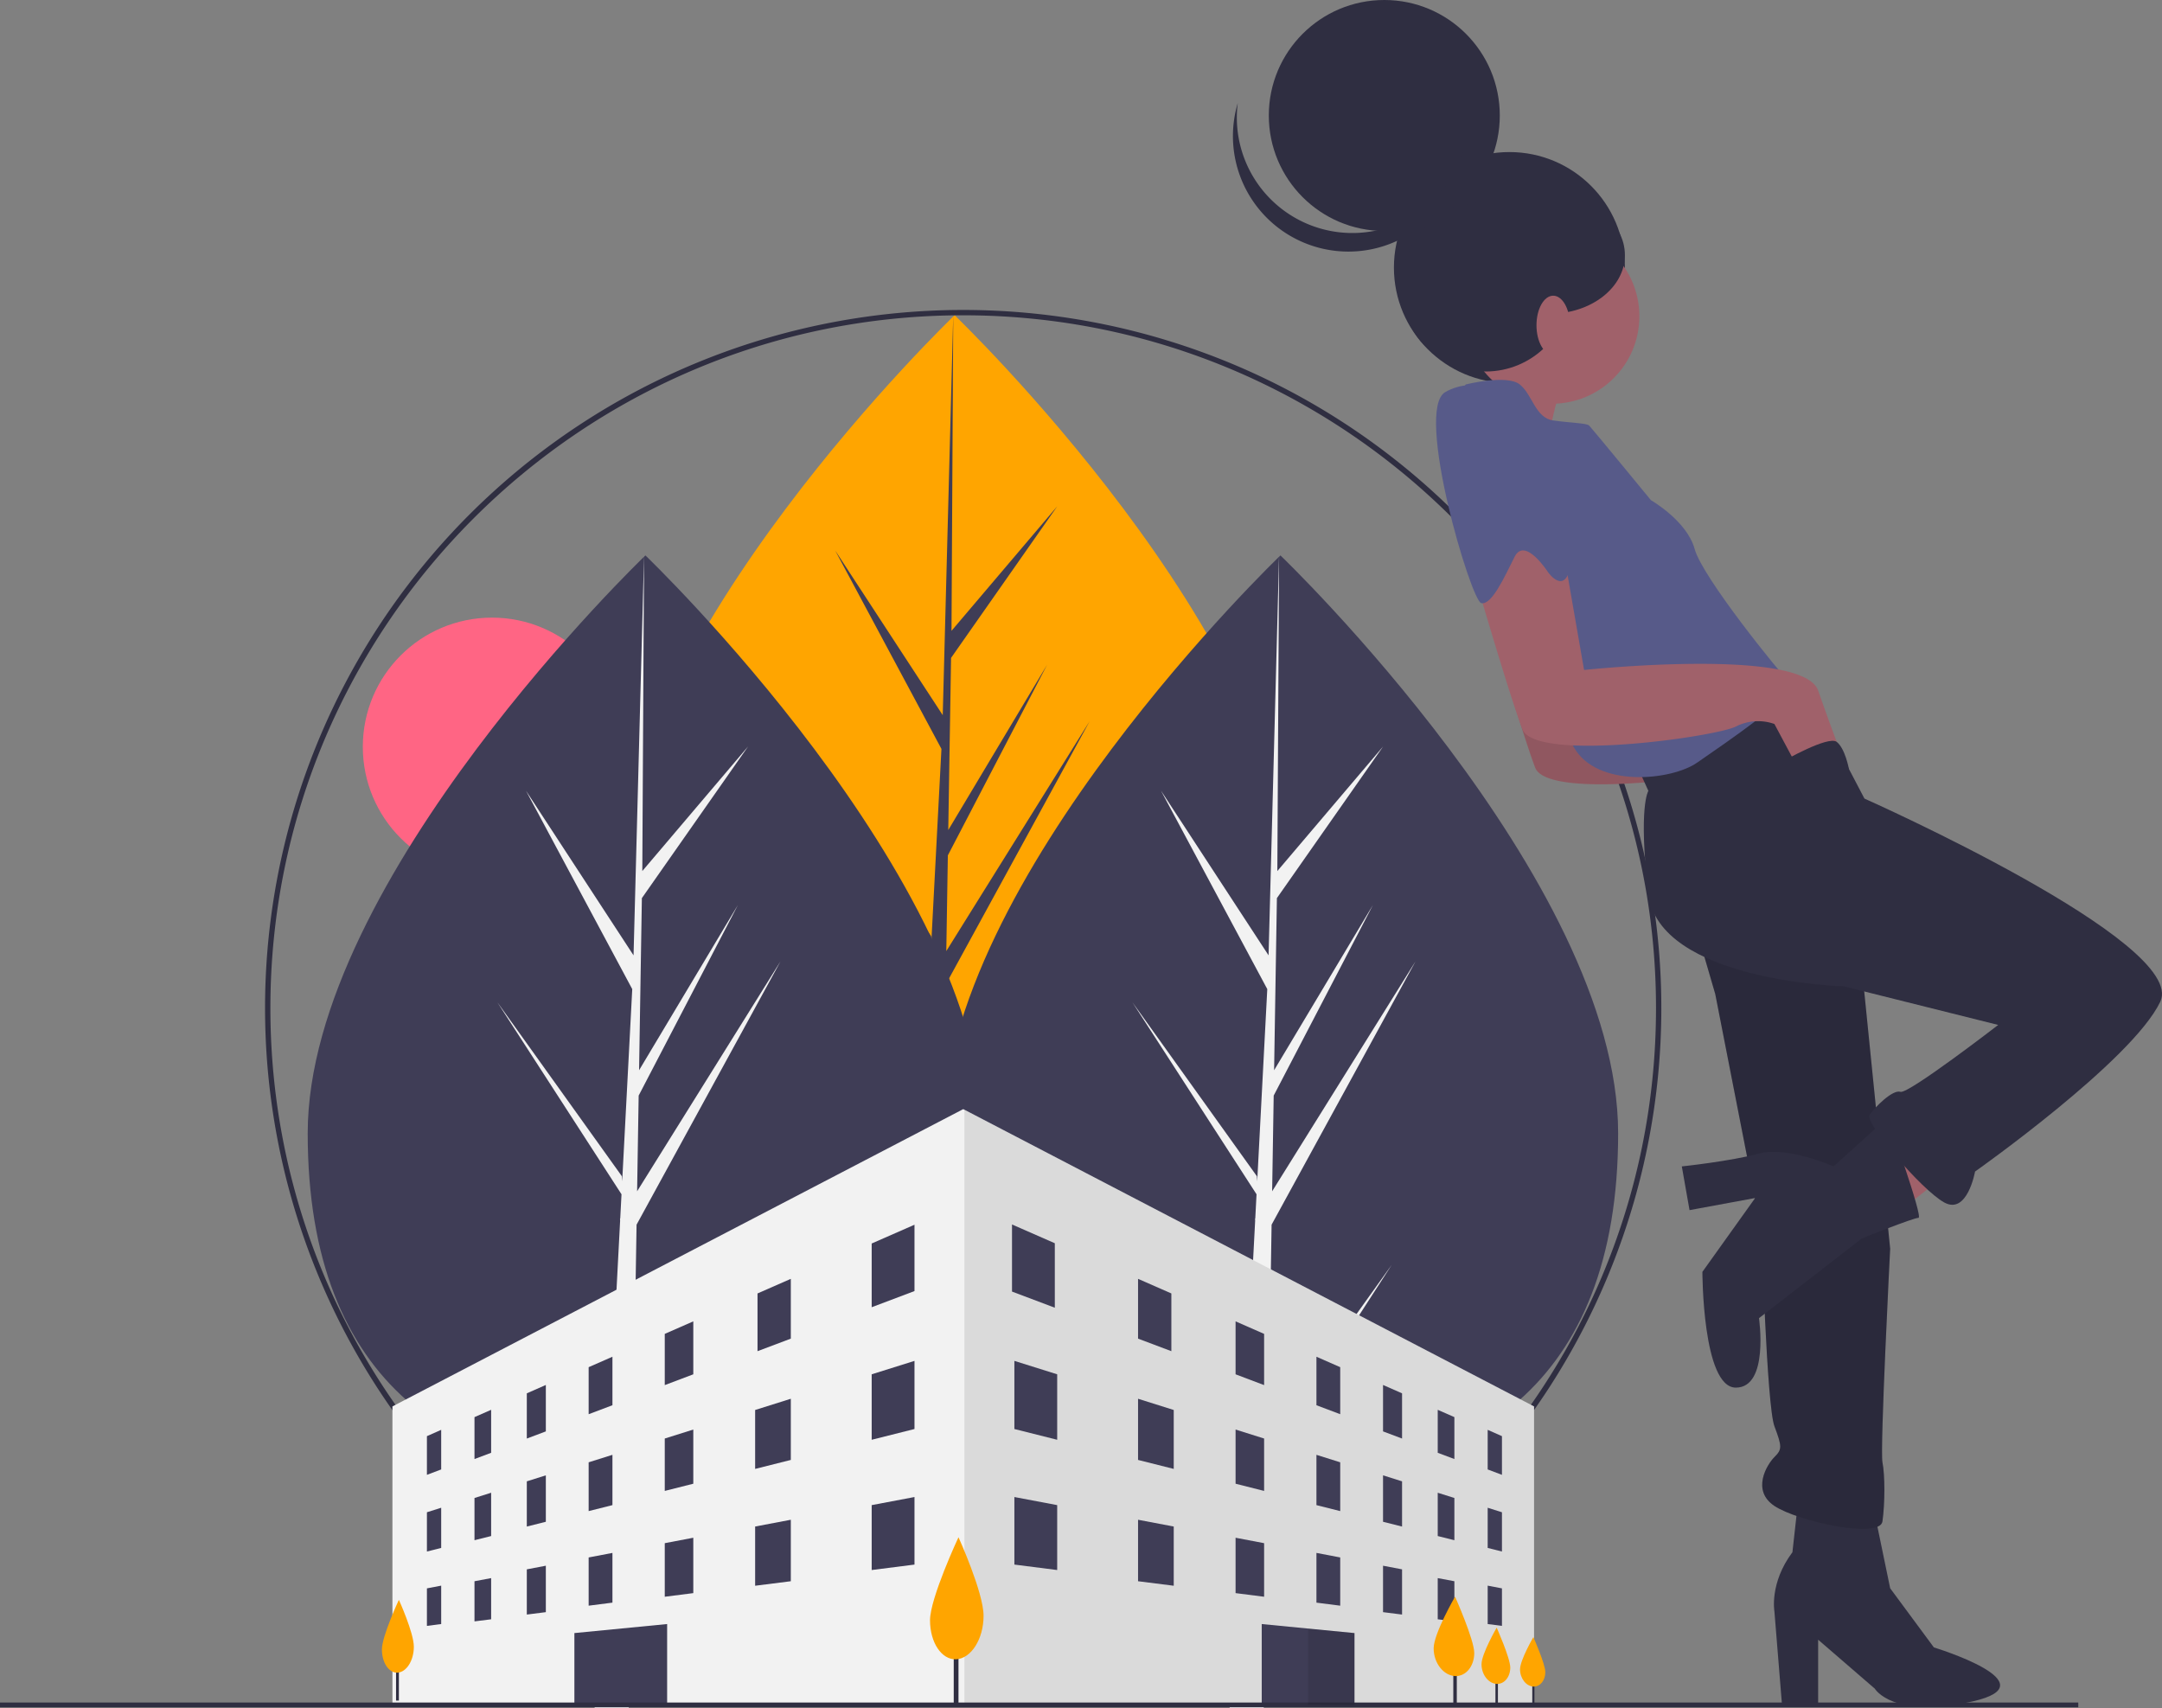 <svg xmlns="http://www.w3.org/2000/svg" data-name="Layer 1" width="921.176" height="727.902" viewBox="0 0 921.176 727.902" xmlns:xlink="http://www.w3.org/1999/xlink"><rect x="0" y="0" width="921.176" height="727.902" fill="#808080" stroke="none"/><title>urban_design</title><circle cx="209.629" cy="318.196" r="55.042" fill="#ff6584"/><path d="M690.032,466.567c0,108.364-64.421,146.201-143.888,146.201S402.255,574.931,402.255,466.567,546.144,220.346,546.144,220.346,690.032,358.202,690.032,466.567Z" transform="translate(-139.412 -86.049)" fill="#ffa500"/><polygon points="401.49 510.143 402.963 419.451 464.292 307.253 403.194 405.225 403.857 364.446 446.124 283.272 404.032 353.655 404.032 353.655 405.224 280.313 450.485 215.688 405.411 268.78 406.155 134.297 401.477 312.328 401.862 304.984 355.844 234.547 401.124 319.082 396.836 400.993 396.708 398.819 343.659 324.694 396.548 406.499 396.011 416.743 395.915 416.897 395.959 417.738 385.081 625.552 399.615 625.552 401.359 518.212 454.118 436.607 401.49 510.143" fill="#3f3d56"/><path d="M828.864,568.917c0,108.364-64.421,146.201-143.888,146.201S541.088,677.282,541.088,568.917,684.976,322.696,684.976,322.696,828.864,460.553,828.864,568.917Z" transform="translate(-139.412 -86.049)" fill="#3f3d56"/><polygon points="540.322 612.493 541.796 521.802 603.124 409.604 542.027 507.575 542.689 466.797 584.957 385.623 542.864 456.005 542.864 456.006 544.056 382.663 589.317 318.039 544.243 371.131 544.988 236.647 540.309 414.679 540.694 407.335 494.676 336.898 539.956 421.433 535.668 503.343 535.54 501.169 482.491 427.045 535.38 508.85 534.844 519.094 534.747 519.248 534.791 520.089 523.913 727.902 538.447 727.902 540.191 620.562 592.95 538.958 540.322 612.493" fill="#f2f2f2"/><path d="M558.293,568.917c0,108.364-64.421,146.201-143.888,146.201S270.517,677.282,270.517,568.917,414.405,322.696,414.405,322.696,558.293,460.553,558.293,568.917Z" transform="translate(-139.412 -86.049)" fill="#3f3d56"/><polygon points="269.751 612.493 271.225 521.802 332.554 409.604 271.456 507.575 272.118 466.797 314.386 385.623 272.294 456.005 272.294 456.006 273.485 382.663 318.746 318.039 273.672 371.131 274.417 236.647 269.739 414.679 270.123 407.335 224.106 336.898 269.385 421.433 265.097 503.343 264.97 501.169 211.92 427.045 264.809 508.85 264.273 519.094 264.177 519.248 264.221 520.089 253.342 727.902 267.876 727.902 269.62 620.562 322.38 538.958 269.751 612.493" fill="#f2f2f2"/><path d="M549.807,813.035a297.461,297.461,0,1,1,210.336-87.124A295.513,295.513,0,0,1,549.807,813.035Zm0-592.65c-162.768,0-295.189,132.421-295.189,295.189S387.039,810.765,549.807,810.765,844.996,678.343,844.996,515.575,712.574,220.386,549.807,220.386Z" transform="translate(-139.412 -86.049)" fill="#2f2e41"/><polygon points="653.626 599.234 653.626 725.905 167.207 725.905 167.207 599.234 410.416 472.562 410.923 472.825 653.626 599.234" fill="#f2f2f2"/><polygon points="653.626 599.234 653.626 725.905 410.923 725.905 410.923 472.825 653.626 599.234" opacity="0.1"/><polygon points="389.642 550.085 371.402 556.972 371.402 529.818 389.642 521.823 389.642 550.085" fill="#3f3d56"/><polygon points="187.981 626.088 181.901 628.387 181.901 611.901 187.981 609.213 187.981 626.088" fill="#3f3d56"/><polygon points="209.262 618.994 202.168 621.653 202.168 603.794 209.262 600.68 209.262 618.994" fill="#3f3d56"/><polygon points="232.569 609.874 224.462 612.923 224.462 593.66 232.569 590.092 232.569 609.874" fill="#3f3d56"/><polygon points="260.944 598.727 250.81 602.552 250.81 582.513 260.944 578.067 260.944 598.727" fill="#3f3d56"/><polygon points="295.398 585.553 283.238 590.149 283.238 568.326 295.398 562.992 295.398 585.553" fill="#3f3d56"/><polygon points="336.947 570.352 322.76 575.697 322.76 551.098 336.947 544.879 336.947 570.352" fill="#3f3d56"/><polygon points="187.981 659.529 181.901 661.058 181.901 644.329 187.981 642.406 187.981 659.529" fill="#3f3d56"/><polygon points="209.262 654.463 202.168 656.239 202.168 638.249 209.262 636.013 209.262 654.463" fill="#3f3d56"/><polygon points="232.569 648.382 224.462 650.419 224.462 631.155 232.569 628.598 232.569 648.382" fill="#3f3d56"/><polygon points="260.944 641.289 250.81 643.834 250.81 623.048 260.944 619.859 260.944 641.289" fill="#3f3d56"/><polygon points="295.398 632.168 283.238 635.237 283.238 612.914 295.398 609.089 295.398 632.168" fill="#3f3d56"/><polygon points="336.947 622.035 321.746 625.858 321.746 600.754 336.947 595.971 336.947 622.035" fill="#3f3d56"/><polygon points="389.642 608.861 371.402 613.446 371.402 585.553 389.642 579.831 389.642 608.861" fill="#3f3d56"/><polygon points="389.642 666.623 371.402 668.945 371.402 641.289 389.642 637.839 389.642 666.623" fill="#3f3d56"/><polygon points="187.981 691.957 181.901 692.739 181.901 676.757 187.981 675.598 187.981 691.957" fill="#3f3d56"/><polygon points="209.262 689.931 202.168 690.825 202.168 673.717 209.262 672.386 209.262 689.931" fill="#3f3d56"/><polygon points="232.569 686.89 224.462 687.916 224.462 668.65 232.569 667.105 232.569 686.89" fill="#3f3d56"/><polygon points="260.944 682.837 250.81 684.132 250.81 663.583 260.944 661.65 260.944 682.837" fill="#3f3d56"/><polygon points="295.398 678.783 283.238 680.326 283.238 657.503 295.398 655.187 295.398 678.783" fill="#3f3d56"/><polygon points="336.947 673.717 321.746 675.638 321.746 650.409 336.947 647.524 336.947 673.717" fill="#3f3d56"/><polygon points="633.865 626.088 639.946 628.387 639.946 611.901 633.865 609.213 633.865 626.088" fill="#3f3d56"/><polygon points="612.584 618.994 619.678 621.653 619.678 603.794 612.584 600.68 612.584 618.994" fill="#3f3d56"/><polygon points="589.277 609.874 597.384 612.923 597.384 593.66 589.277 590.092 589.277 609.874" fill="#3f3d56"/><polygon points="560.902 598.727 571.036 602.552 571.036 582.513 560.902 578.067 560.902 598.727" fill="#3f3d56"/><polygon points="526.448 585.553 538.608 590.149 538.608 568.326 526.448 562.992 526.448 585.553" fill="#3f3d56"/><polygon points="484.899 570.352 499.087 575.697 499.087 551.098 484.899 544.879 484.899 570.352" fill="#3f3d56"/><polygon points="633.865 659.529 639.946 661.058 639.946 644.329 633.865 642.406 633.865 659.529" fill="#3f3d56"/><polygon points="612.584 654.463 619.678 656.239 619.678 638.249 612.584 636.013 612.584 654.463" fill="#3f3d56"/><polygon points="589.277 648.382 597.384 650.419 597.384 631.155 589.277 628.598 589.277 648.382" fill="#3f3d56"/><polygon points="560.902 641.289 571.036 643.834 571.036 623.048 560.902 619.859 560.902 641.289" fill="#3f3d56"/><polygon points="526.448 632.168 538.608 635.237 538.608 612.914 526.448 609.089 526.448 632.168" fill="#3f3d56"/><polygon points="484.899 622.035 500.1 625.858 500.1 600.754 484.899 595.971 484.899 622.035" fill="#3f3d56"/><polygon points="432.204 608.861 450.445 613.446 450.445 585.553 432.204 579.831 432.204 608.861" fill="#3f3d56"/><polygon points="432.204 666.623 450.445 668.945 450.445 641.289 432.204 637.839 432.204 666.623" fill="#3f3d56"/><polygon points="633.865 691.957 639.946 692.739 639.946 676.757 633.865 675.598 633.865 691.957" fill="#3f3d56"/><polygon points="612.584 689.931 619.678 690.825 619.678 673.717 612.584 672.386 612.584 689.931" fill="#3f3d56"/><polygon points="589.277 686.89 597.384 687.916 597.384 668.65 589.277 667.105 589.277 686.89" fill="#3f3d56"/><polygon points="560.902 682.837 571.036 684.132 571.036 663.583 560.902 661.65 560.902 682.837" fill="#3f3d56"/><polygon points="526.448 678.783 538.608 680.326 538.608 657.503 526.448 655.187 526.448 678.783" fill="#3f3d56"/><polygon points="484.899 673.717 500.1 675.638 500.1 650.409 484.899 647.524 484.899 673.717" fill="#3f3d56"/><polygon points="449.431 557.179 431.191 550.3 431.191 521.711 449.431 529.709 449.431 557.179" fill="#3f3d56"/><rect x="619.22" y="703.349" width="1.487" height="23.789" fill="#2f2e41"/><rect x="637.171" y="709.825" width="1.054" height="16.857" fill="#2f2e41"/><rect x="652.866" y="711.883" width="0.926" height="14.815" fill="#2f2e41"/><polygon points="577.116 695.808 577.116 726.412 557.356 726.382 537.595 726.351 537.595 691.957 557.356 693.883 577.116 695.808" fill="#3f3d56"/><polygon points="244.73 726.412 284.251 726.349 284.251 691.957 244.73 695.804 244.73 726.412" fill="#3f3d56"/><rect y="725.399" width="885.5" height="2.027" fill="#2f2e41"/><polygon points="577.116 695.808 577.116 726.412 557.356 726.382 557.356 693.883 577.116 695.808" opacity="0.1"/><rect x="406.363" y="698.544" width="2.027" height="28.374" fill="#2f2e41"/><path d="M558.484,774.491c0,9.943-5.311,18.24-11.696,18.525-6.207.277-11.114-7.163-11.114-16.612s12.127-35.387,12.127-35.387S558.484,764.549,558.484,774.491Z" transform="translate(-139.412 -86.049)" fill="#ffa500"/><rect x="168.746" y="707.638" width="1.209" height="16.925" fill="#2f2e41"/><path d="M315.739,787.661c0,5.931-3.168,10.88-6.976,11.05-3.702.165-6.629-4.273-6.629-9.908s7.234-21.107,7.234-21.107S315.739,781.731,315.739,787.661Z" transform="translate(-139.412 -86.049)" fill="#ffa500"/><path d="M767.554,790.337c0,5.64-3.555,10.046-8.178,9.829-4.909-.23-9.117-5.525-9.117-11.814s9.117-22,9.117-22S767.554,784.696,767.554,790.337Z" transform="translate(-139.412 -86.049)" fill="#ffa500"/><path d="M782.904,796.539c0,3.997-2.519,7.119-5.795,6.965-3.478-.163-6.46-3.915-6.46-8.371s6.46-15.589,6.46-15.589S782.904,792.542,782.904,796.539Z" transform="translate(-139.412 -86.049)" fill="#ffa500"/><path d="M797.834,798.517c0,3.513-2.214,6.256-5.093,6.121-3.057-.143-5.678-3.441-5.678-7.357s5.678-13.701,5.678-13.701S797.834,795.004,797.834,798.517Z" transform="translate(-139.412 -86.049)" fill="#ffa500"/><path d="M805.03,249.3s-9.864,29.591-4.384,36.167-32.879-19.727-32.879-19.727l20.823-24.111Z" transform="translate(-139.412 -86.049)" fill="#a0616a"/><circle cx="643.124" cy="113.996" r="49.207" fill="#2f2e41"/><polygon points="834.397 496.424 809.19 516.152 794.942 493.136 820.149 475.601 834.397 496.424" fill="#a0616a"/><path d="M938.19,730.977l6.576,31.783,18.631,25.207s50.414,15.344,16.439,23.015-41.647-5.48-41.647-5.48L914.079,784.679V813.174H898.735l-3.288-40.551s-2.192-12.056,7.672-25.207l2.192-19.727Z" transform="translate(-139.412 -86.049)" fill="#2f2e41"/><path d="M811.058,337.525l8.768,50.414s93.157-9.864,99.733,8.768,8.768,24.111,8.768,24.111l-18.631,6.576-8.768-16.439a20.816,20.816,0,0,0-16.439,1.096c-8.768,4.384-85.485,15.344-90.965,1.096s-20.823-66.854-20.823-66.854l23.015-18.631Z" transform="translate(-139.412 -86.049)" fill="#a0616a"/><path d="M811.058,337.525l8.768,50.414s93.157-9.864,99.733,8.768,8.768,24.111,8.768,24.111l-18.631,6.576-8.768-16.439a20.816,20.816,0,0,0-16.439,1.096c-8.768,4.384-85.485,15.344-90.965,1.096s-20.823-66.854-20.823-66.854l23.015-18.631Z" transform="translate(-139.412 -86.049)" opacity="0.1"/><path d="M862.568,483.288l7.672,26.303,19.727,100.829s2.192,74.526,5.48,83.293,3.288,9.864,0,13.152-9.864,14.248,0,20.823,44.935,14.248,46.031,6.576,1.096-19.727,0-25.207,3.288-90.965,3.288-90.965L931.614,487.672l-44.935-20.823Z" transform="translate(-139.412 -86.049)" fill="#2f2e41"/><path d="M862.568,483.288l7.672,26.303,19.727,100.829s2.192,74.526,5.48,83.293,3.288,9.864,0,13.152-9.864,14.248,0,20.823,44.935,14.248,46.031,6.576,1.096-19.727,0-25.207,3.288-90.965,3.288-90.965L931.614,487.672l-44.935-20.823Z" transform="translate(-139.412 -86.049)" opacity="0.1"/><path d="M909.695,380.268l24.111,46.031s138.092,61.374,126.036,86.581-78.91,72.334-78.91,72.334-3.288,18.631-13.152,13.152-33.975-33.975-31.783-37.263,9.864-10.96,13.152-9.864,41.647-28.495,41.647-28.495l-65.758-16.439s-78.91-2.192-83.293-39.455,0-43.839,0-43.839l-5.48-12.056L881.2,383.555Z" transform="translate(-139.412 -86.049)" fill="#2f2e41"/><path d="M943.67,562.198l-23.015,20.823s-19.727-8.768-31.783-5.48-32.879,5.48-32.879,5.48l3.288,18.631,27.962-5.159-22.482,31.462s0,49.318,14.248,49.318,9.864-29.591,9.864-29.591l43.839-33.975s21.919-8.768,24.111-8.768S943.67,562.198,943.67,562.198Z" transform="translate(-139.412 -86.049)" fill="#2f2e41"/><circle cx="661.234" cy="134.756" r="37.263" fill="#a0616a"/><path d="M763.931,249.848s17.535-4.384,23.015,0,6.576,14.248,14.248,15.344,14.248,1.096,15.344,2.192,26.303,31.783,26.303,31.783,15.344,8.768,18.631,20.823,36.167,52.606,40.551,56.99-28.495,26.303-39.455,33.975-42.743,10.96-52.606-6.576S746.396,272.863,763.931,249.848Z" transform="translate(-139.412 -86.049)" fill="#575a89"/><path d="M805.578,321.085l8.768,50.414s93.157-9.864,99.733,8.768,8.768,24.111,8.768,24.111L904.215,410.955l-8.768-16.439a20.816,20.816,0,0,0-16.439,1.096c-8.768,4.384-85.485,15.344-90.965,1.096s-20.823-66.854-20.823-66.854l23.015-18.631Z" transform="translate(-139.412 -86.049)" fill="#a0616a"/><path d="M784.634,254.459s26.424,55.667,24.232,71.011-9.864,4.384-9.864,4.384-9.864-15.344-14.248-6.576-9.864,20.823-14.248,19.727-28.495-82.197-15.344-89.869S784.634,254.459,784.634,254.459Z" transform="translate(-139.412 -86.049)" fill="#575a89"/><circle cx="589.817" cy="49.207" r="49.207" fill="#2f2e41"/><path d="M686.785,176.002a49.209,49.209,0,0,0,75.988-25.838,49.21,49.21,0,1,1-95.989-20.179A49.191,49.191,0,0,0,686.785,176.002Z" transform="translate(-139.412 -86.049)" fill="#2f2e41"/><circle cx="633.002" cy="122.197" r="36.085" fill="#2f2e41"/><ellipse cx="660.347" cy="108.665" rx="31.984" ry="25.013" fill="#2f2e41"/><ellipse cx="661.782" cy="138.591" rx="7.124" ry="12.604" fill="#a0616a"/><path d="M898.981,410.476s19.402-11.131,23.003-8.34,5.202,11.525,5.202,11.525l-22.424,8.801-6.576-12.056Z" transform="translate(-139.412 -86.049)" fill="#2f2e41"/></svg>